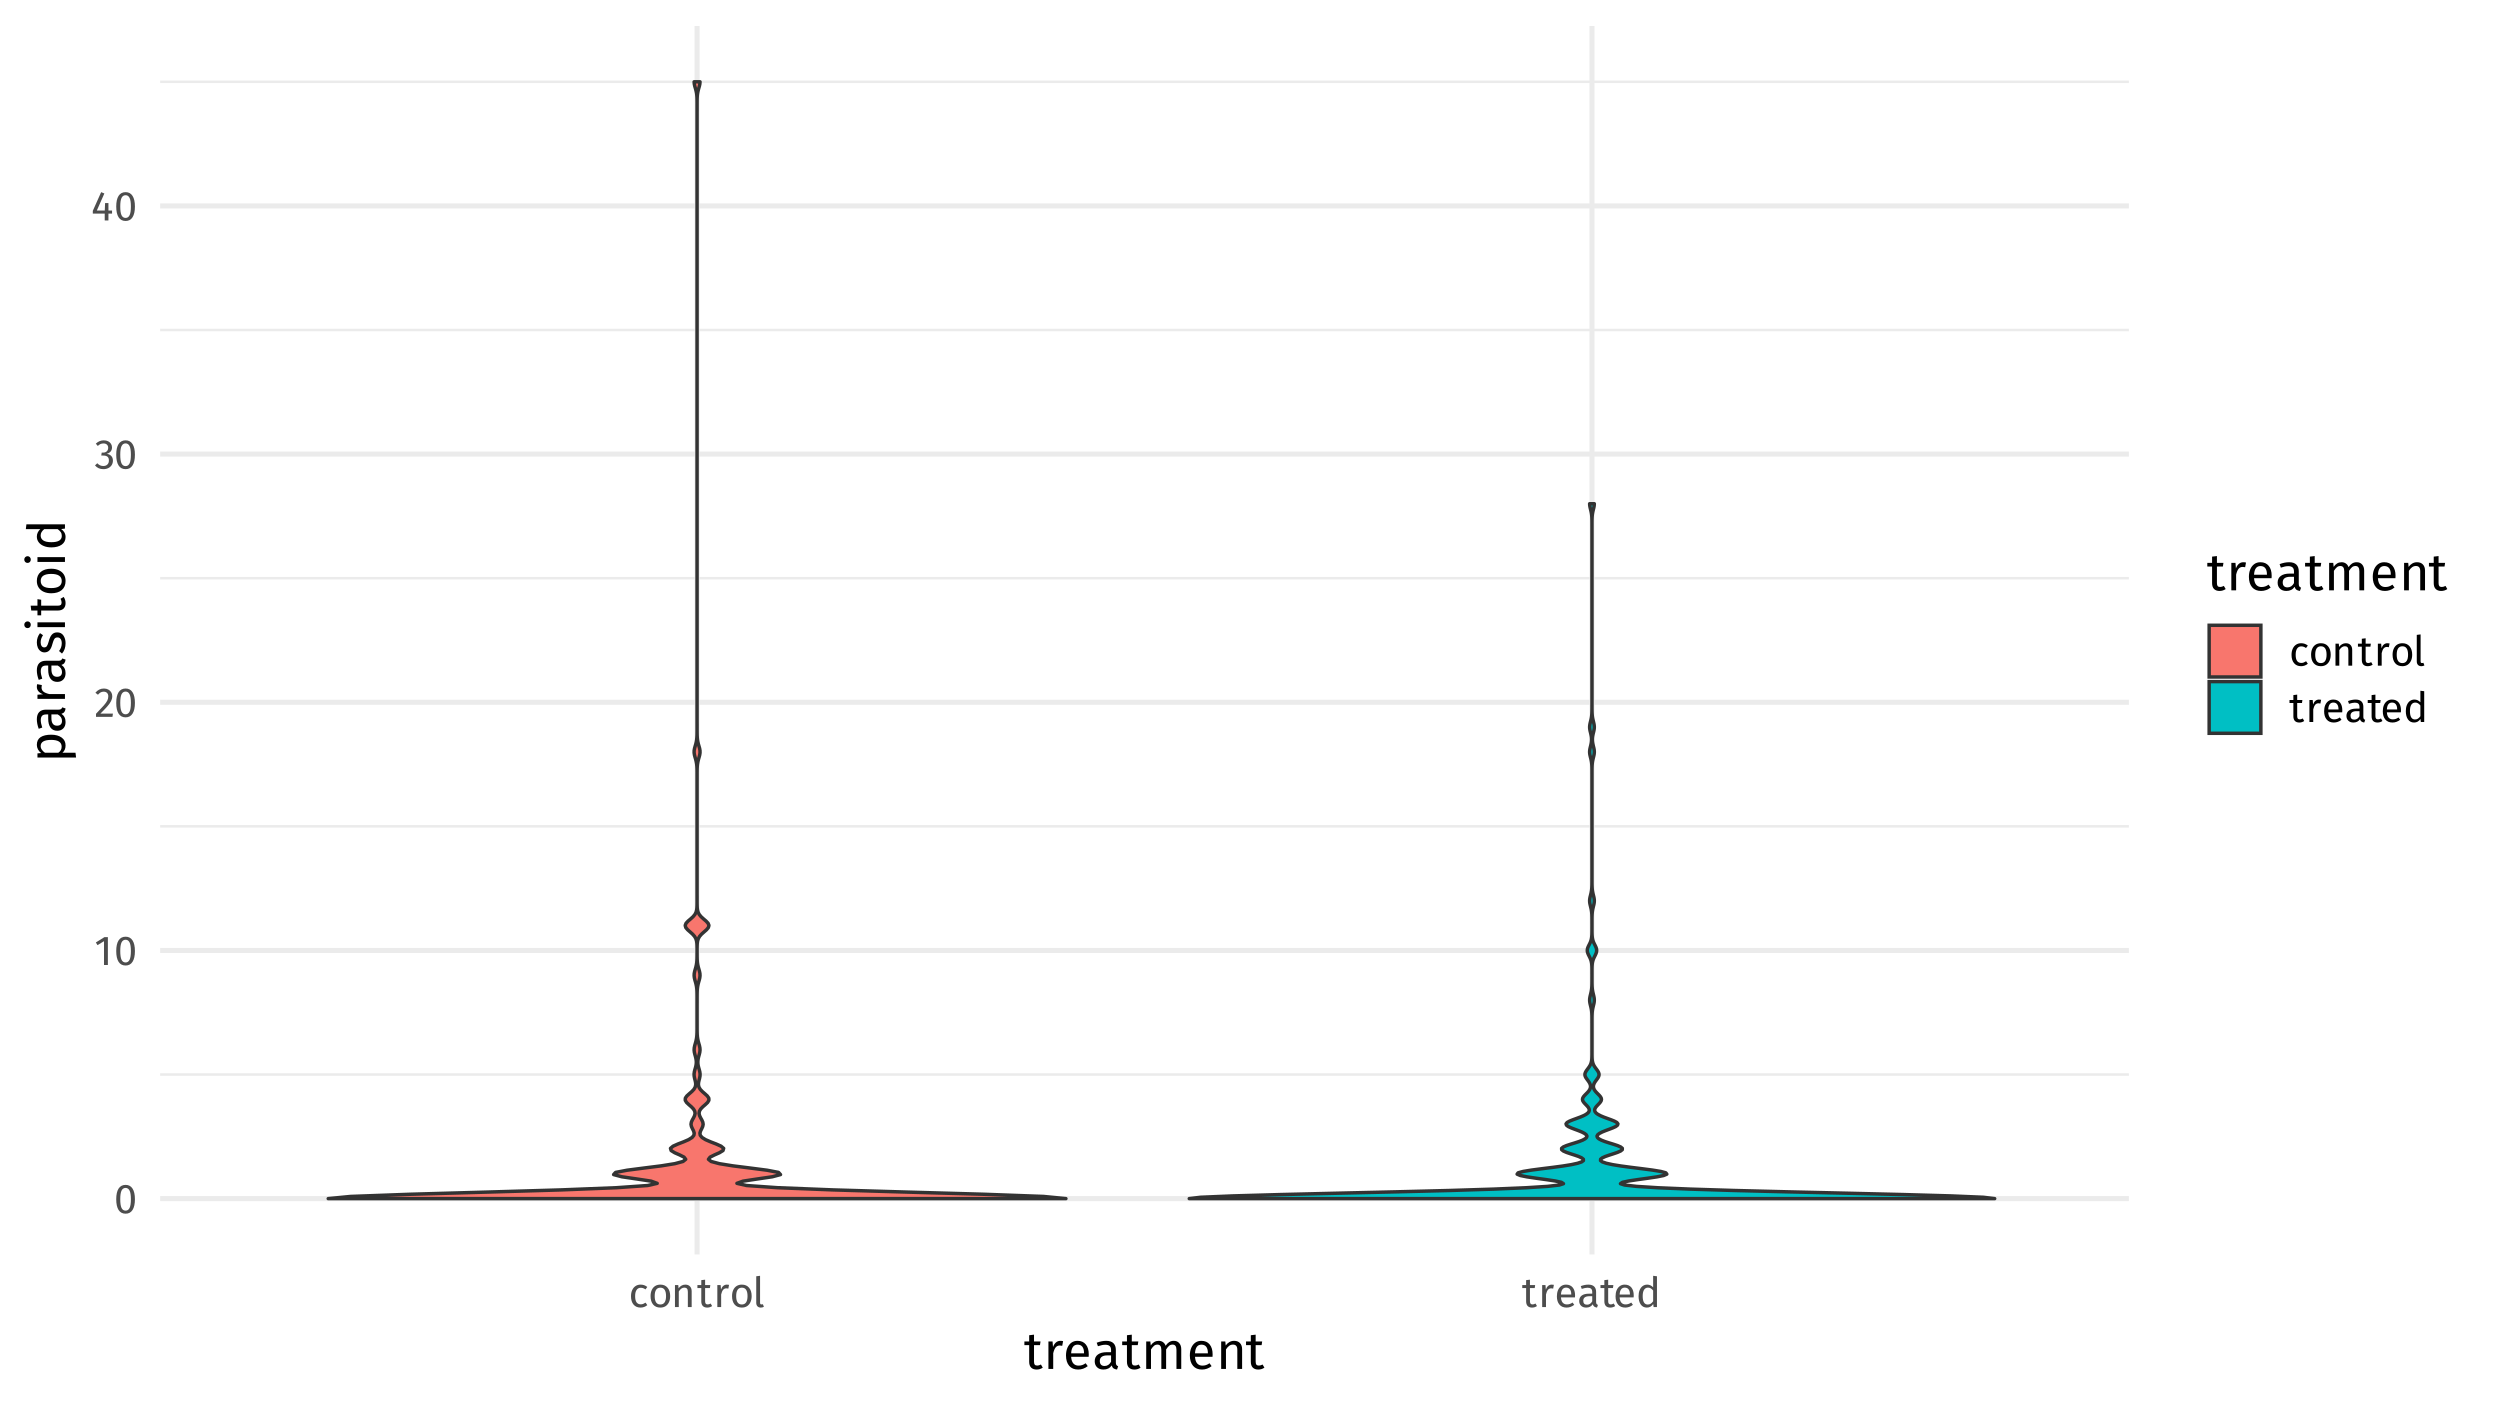 <?xml version="1.0" encoding="UTF-8"?>
<svg xmlns="http://www.w3.org/2000/svg" xmlns:xlink="http://www.w3.org/1999/xlink" width="767pt" height="432pt" viewBox="0 0 767 432" version="1.1">
<defs>
<g>
<symbol overflow="visible" id="glyph0-0">
<path style="stroke:none;" d="M 6.953 -13.438 L 6.953 4.484 L 1.578 4.484 L 1.578 -13.438 Z M 6.25 -12.766 L 2.281 -12.766 L 2.281 3.812 L 6.25 3.812 Z M 4.141 -5.766 C 4.648 -5.766 5.016 -5.629 5.234 -5.359 C 5.453 -5.086 5.562 -4.734 5.562 -4.297 C 5.562 -3.848 5.461 -3.5 5.266 -3.25 C 5.078 -3 4.77 -2.848 4.344 -2.797 L 4.344 -2.219 C 4.344 -2.125 4.312 -2.047 4.25 -1.984 C 4.188 -1.93 4.113 -1.906 4.031 -1.906 C 3.945 -1.906 3.875 -1.93 3.812 -1.984 C 3.75 -2.047 3.719 -2.125 3.719 -2.219 L 3.719 -3.281 C 4.164 -3.312 4.469 -3.395 4.625 -3.531 C 4.789 -3.676 4.875 -3.926 4.875 -4.281 C 4.875 -4.562 4.816 -4.773 4.703 -4.922 C 4.598 -5.078 4.395 -5.156 4.094 -5.156 C 3.844 -5.156 3.617 -5.109 3.422 -5.016 C 3.359 -4.992 3.305 -4.984 3.266 -4.984 C 3.172 -4.984 3.094 -5.008 3.031 -5.062 C 2.977 -5.113 2.953 -5.18 2.953 -5.266 C 2.953 -5.43 3.078 -5.555 3.328 -5.641 C 3.586 -5.723 3.859 -5.766 4.141 -5.766 Z M 4.031 -1.531 C 4.156 -1.531 4.258 -1.488 4.344 -1.406 C 4.438 -1.32 4.484 -1.219 4.484 -1.094 C 4.484 -0.957 4.438 -0.844 4.344 -0.75 C 4.258 -0.656 4.156 -0.609 4.031 -0.609 C 3.906 -0.609 3.797 -0.656 3.703 -0.75 C 3.617 -0.844 3.578 -0.957 3.578 -1.094 C 3.578 -1.219 3.617 -1.32 3.703 -1.406 C 3.797 -1.488 3.906 -1.531 4.031 -1.531 Z M 4.031 -1.531 "/>
</symbol>
<symbol overflow="visible" id="glyph0-1">
<path style="stroke:none;" d="M 3.578 -8.688 C 4.516 -8.688 5.223 -8.305 5.703 -7.547 C 6.191 -6.797 6.438 -5.707 6.438 -4.281 C 6.438 -2.844 6.191 -1.742 5.703 -0.984 C 5.223 -0.223 4.516 0.156 3.578 0.156 C 2.629 0.156 1.91 -0.223 1.422 -0.984 C 0.941 -1.742 0.703 -2.844 0.703 -4.281 C 0.703 -5.707 0.941 -6.797 1.422 -7.547 C 1.91 -8.305 2.629 -8.688 3.578 -8.688 Z M 3.578 -7.75 C 3.016 -7.75 2.598 -7.473 2.328 -6.922 C 2.066 -6.379 1.938 -5.5 1.938 -4.281 C 1.938 -3.051 2.066 -2.16 2.328 -1.609 C 2.598 -1.055 3.016 -0.781 3.578 -0.781 C 4.117 -0.781 4.523 -1.055 4.797 -1.609 C 5.066 -2.16 5.203 -3.051 5.203 -4.281 C 5.203 -5.5 5.066 -6.379 4.797 -6.922 C 4.523 -7.473 4.117 -7.75 3.578 -7.75 Z M 3.578 -7.75 "/>
</symbol>
<symbol overflow="visible" id="glyph0-2">
<path style="stroke:none;" d="M 4.141 -8.562 L 4.141 0 L 2.953 0 L 2.953 -7.312 L 0.953 -6.094 L 0.453 -6.922 L 3.094 -8.562 Z M 4.141 -8.562 "/>
</symbol>
<symbol overflow="visible" id="glyph0-3">
<path style="stroke:none;" d="M 2.922 -8.688 C 3.43 -8.688 3.879 -8.582 4.266 -8.375 C 4.648 -8.176 4.945 -7.898 5.156 -7.547 C 5.375 -7.191 5.484 -6.789 5.484 -6.344 C 5.484 -5.82 5.363 -5.32 5.125 -4.844 C 4.895 -4.375 4.535 -3.859 4.047 -3.297 C 3.566 -2.742 2.832 -1.973 1.844 -0.984 L 5.688 -0.984 L 5.547 0 L 0.5 0 L 0.5 -0.938 C 1.645 -2.125 2.453 -2.988 2.922 -3.531 C 3.398 -4.082 3.742 -4.562 3.953 -4.969 C 4.16 -5.383 4.266 -5.828 4.266 -6.297 C 4.266 -6.742 4.133 -7.094 3.875 -7.344 C 3.625 -7.594 3.285 -7.719 2.859 -7.719 C 2.504 -7.719 2.191 -7.645 1.922 -7.5 C 1.66 -7.352 1.383 -7.113 1.094 -6.781 L 0.312 -7.391 C 0.664 -7.828 1.055 -8.148 1.484 -8.359 C 1.91 -8.578 2.391 -8.688 2.922 -8.688 Z M 2.922 -8.688 "/>
</symbol>
<symbol overflow="visible" id="glyph0-4">
<path style="stroke:none;" d="M 2.875 -8.688 C 3.406 -8.688 3.859 -8.586 4.234 -8.391 C 4.617 -8.191 4.91 -7.926 5.109 -7.594 C 5.305 -7.27 5.406 -6.91 5.406 -6.516 C 5.406 -5.992 5.254 -5.562 4.953 -5.219 C 4.648 -4.883 4.25 -4.66 3.75 -4.547 C 4.32 -4.492 4.785 -4.285 5.141 -3.922 C 5.504 -3.566 5.688 -3.082 5.688 -2.469 C 5.688 -1.977 5.566 -1.531 5.328 -1.125 C 5.086 -0.727 4.742 -0.414 4.297 -0.188 C 3.859 0.039 3.348 0.156 2.766 0.156 C 2.242 0.156 1.766 0.062 1.328 -0.125 C 0.891 -0.32 0.508 -0.613 0.188 -1 L 0.891 -1.656 C 1.172 -1.363 1.457 -1.148 1.75 -1.016 C 2.051 -0.879 2.375 -0.812 2.719 -0.812 C 3.258 -0.812 3.68 -0.961 3.984 -1.266 C 4.297 -1.566 4.453 -1.973 4.453 -2.484 C 4.453 -3.047 4.305 -3.441 4.016 -3.672 C 3.723 -3.898 3.301 -4.016 2.75 -4.016 L 2.109 -4.016 L 2.25 -4.922 L 2.688 -4.922 C 3.133 -4.922 3.504 -5.051 3.797 -5.312 C 4.086 -5.582 4.234 -5.957 4.234 -6.438 C 4.234 -6.832 4.102 -7.145 3.844 -7.375 C 3.594 -7.613 3.25 -7.734 2.812 -7.734 C 2.477 -7.734 2.172 -7.676 1.891 -7.562 C 1.617 -7.445 1.336 -7.25 1.047 -6.969 L 0.438 -7.672 C 1.156 -8.348 1.969 -8.688 2.875 -8.688 Z M 2.875 -8.688 "/>
</symbol>
<symbol overflow="visible" id="glyph0-5">
<path style="stroke:none;" d="M 6.422 -3.047 L 6.422 -2.109 L 5.312 -2.109 L 5.312 0 L 4.172 0 L 4.172 -2.109 L 0.516 -2.109 L 0.516 -2.953 L 3.078 -8.688 L 4.062 -8.281 L 1.75 -3.047 L 4.188 -3.047 L 4.281 -5.344 L 5.312 -5.344 L 5.312 -3.047 Z M 6.422 -3.047 "/>
</symbol>
<symbol overflow="visible" id="glyph0-6">
<path style="stroke:none;" d="M 3.672 -6.891 C 4.078 -6.891 4.441 -6.832 4.766 -6.719 C 5.098 -6.602 5.422 -6.422 5.734 -6.172 L 5.172 -5.422 C 4.93 -5.598 4.695 -5.723 4.469 -5.797 C 4.25 -5.879 4 -5.922 3.719 -5.922 C 3.176 -5.922 2.754 -5.703 2.453 -5.266 C 2.148 -4.836 2 -4.195 2 -3.344 C 2 -2.488 2.145 -1.859 2.438 -1.453 C 2.738 -1.047 3.164 -0.844 3.719 -0.844 C 3.988 -0.844 4.234 -0.883 4.453 -0.969 C 4.672 -1.051 4.922 -1.18 5.203 -1.359 L 5.734 -0.594 C 5.117 -0.094 4.43 0.156 3.672 0.156 C 2.754 0.156 2.035 -0.148 1.516 -0.766 C 0.992 -1.379 0.734 -2.227 0.734 -3.312 C 0.734 -4.031 0.852 -4.656 1.094 -5.188 C 1.332 -5.727 1.672 -6.145 2.109 -6.438 C 2.547 -6.738 3.066 -6.891 3.672 -6.891 Z M 3.672 -6.891 "/>
</symbol>
<symbol overflow="visible" id="glyph0-7">
<path style="stroke:none;" d="M 3.75 -6.891 C 4.695 -6.891 5.43 -6.57 5.953 -5.938 C 6.484 -5.312 6.75 -4.457 6.75 -3.375 C 6.75 -2.676 6.629 -2.062 6.391 -1.531 C 6.148 -1 5.801 -0.582 5.344 -0.281 C 4.895 0.008 4.359 0.156 3.734 0.156 C 2.785 0.156 2.047 -0.156 1.516 -0.781 C 0.992 -1.414 0.734 -2.273 0.734 -3.359 C 0.734 -4.066 0.852 -4.688 1.094 -5.219 C 1.332 -5.75 1.676 -6.16 2.125 -6.453 C 2.57 -6.742 3.113 -6.891 3.75 -6.891 Z M 3.75 -5.953 C 2.582 -5.953 2 -5.086 2 -3.359 C 2 -1.648 2.578 -0.797 3.734 -0.797 C 4.898 -0.797 5.484 -1.656 5.484 -3.375 C 5.484 -5.094 4.906 -5.953 3.75 -5.953 Z M 3.75 -5.953 "/>
</symbol>
<symbol overflow="visible" id="glyph0-8">
<path style="stroke:none;" d="M 4.391 -6.891 C 5.004 -6.891 5.484 -6.707 5.828 -6.344 C 6.172 -5.977 6.344 -5.477 6.344 -4.844 L 6.344 0 L 5.172 0 L 5.172 -4.672 C 5.172 -5.148 5.078 -5.484 4.891 -5.672 C 4.711 -5.867 4.453 -5.969 4.109 -5.969 C 3.754 -5.969 3.438 -5.863 3.156 -5.656 C 2.883 -5.457 2.629 -5.164 2.391 -4.781 L 2.391 0 L 1.219 0 L 1.219 -6.75 L 2.234 -6.75 L 2.328 -5.75 C 2.566 -6.102 2.863 -6.379 3.219 -6.578 C 3.57 -6.785 3.961 -6.891 4.391 -6.891 Z M 4.391 -6.891 "/>
</symbol>
<symbol overflow="visible" id="glyph0-9">
<path style="stroke:none;" d="M 4.625 -0.312 C 4.176 0 3.672 0.156 3.109 0.156 C 2.535 0.156 2.086 -0.004 1.766 -0.328 C 1.453 -0.66 1.297 -1.141 1.297 -1.766 L 1.297 -5.828 L 0.109 -5.828 L 0.109 -6.75 L 1.297 -6.75 L 1.297 -8.266 L 2.469 -8.406 L 2.469 -6.75 L 4.062 -6.75 L 3.938 -5.828 L 2.469 -5.828 L 2.469 -1.812 C 2.469 -1.469 2.531 -1.211 2.656 -1.047 C 2.781 -0.891 2.988 -0.812 3.281 -0.812 C 3.539 -0.812 3.836 -0.906 4.172 -1.094 Z M 4.625 -0.312 "/>
</symbol>
<symbol overflow="visible" id="glyph0-10">
<path style="stroke:none;" d="M 4.141 -6.891 C 4.379 -6.891 4.602 -6.867 4.812 -6.828 L 4.594 -5.672 C 4.383 -5.723 4.188 -5.75 4 -5.75 C 3.582 -5.75 3.242 -5.594 2.984 -5.281 C 2.734 -4.977 2.535 -4.504 2.391 -3.859 L 2.391 0 L 1.219 0 L 1.219 -6.75 L 2.234 -6.75 L 2.344 -5.375 C 2.52 -5.875 2.758 -6.25 3.062 -6.5 C 3.375 -6.758 3.734 -6.891 4.141 -6.891 Z M 4.141 -6.891 "/>
</symbol>
<symbol overflow="visible" id="glyph0-11">
<path style="stroke:none;" d="M 2.562 0.156 C 2.125 0.156 1.781 0.023 1.531 -0.234 C 1.281 -0.492 1.156 -0.859 1.156 -1.328 L 1.156 -9.453 L 2.328 -9.594 L 2.328 -1.359 C 2.328 -1.172 2.359 -1.031 2.422 -0.938 C 2.484 -0.852 2.594 -0.812 2.75 -0.812 C 2.914 -0.812 3.062 -0.836 3.188 -0.891 L 3.5 -0.078 C 3.219 0.078 2.906 0.156 2.562 0.156 Z M 2.562 0.156 "/>
</symbol>
<symbol overflow="visible" id="glyph0-12">
<path style="stroke:none;" d="M 6.312 -3.578 C 6.312 -3.379 6.301 -3.176 6.281 -2.969 L 1.984 -2.969 C 2.035 -2.227 2.223 -1.68 2.547 -1.328 C 2.867 -0.984 3.285 -0.812 3.797 -0.812 C 4.117 -0.812 4.414 -0.859 4.688 -0.953 C 4.969 -1.047 5.254 -1.191 5.547 -1.391 L 6.062 -0.688 C 5.344 -0.125 4.562 0.156 3.719 0.156 C 2.77 0.156 2.035 -0.148 1.516 -0.766 C 0.992 -1.379 0.734 -2.223 0.734 -3.297 C 0.734 -3.992 0.844 -4.613 1.062 -5.156 C 1.289 -5.695 1.613 -6.117 2.031 -6.422 C 2.457 -6.734 2.957 -6.891 3.531 -6.891 C 4.426 -6.891 5.113 -6.594 5.594 -6 C 6.07 -5.414 6.312 -4.609 6.312 -3.578 Z M 5.141 -3.922 C 5.141 -4.578 5.004 -5.082 4.734 -5.438 C 4.473 -5.789 4.082 -5.969 3.562 -5.969 C 2.594 -5.969 2.066 -5.258 1.984 -3.844 L 5.141 -3.844 Z M 5.141 -3.922 "/>
</symbol>
<symbol overflow="visible" id="glyph0-13">
<path style="stroke:none;" d="M 5.766 -1.578 C 5.766 -1.305 5.812 -1.102 5.906 -0.969 C 6 -0.832 6.141 -0.734 6.328 -0.672 L 6.047 0.156 C 5.703 0.113 5.422 0.016 5.203 -0.141 C 4.992 -0.297 4.836 -0.535 4.734 -0.859 C 4.285 -0.18 3.613 0.156 2.719 0.156 C 2.062 0.156 1.539 -0.031 1.156 -0.406 C 0.77 -0.781 0.578 -1.27 0.578 -1.875 C 0.578 -2.594 0.832 -3.145 1.344 -3.531 C 1.863 -3.914 2.598 -4.109 3.547 -4.109 L 4.578 -4.109 L 4.578 -4.609 C 4.578 -5.086 4.461 -5.426 4.234 -5.625 C 4.004 -5.832 3.648 -5.938 3.172 -5.938 C 2.68 -5.938 2.078 -5.816 1.359 -5.578 L 1.062 -6.438 C 1.895 -6.738 2.672 -6.891 3.391 -6.891 C 4.18 -6.891 4.773 -6.695 5.172 -6.312 C 5.566 -5.926 5.766 -5.375 5.766 -4.656 Z M 3 -0.734 C 3.664 -0.734 4.191 -1.082 4.578 -1.781 L 4.578 -3.328 L 3.703 -3.328 C 2.453 -3.328 1.828 -2.863 1.828 -1.938 C 1.828 -1.539 1.926 -1.238 2.125 -1.031 C 2.32 -0.832 2.613 -0.734 3 -0.734 Z M 3 -0.734 "/>
</symbol>
<symbol overflow="visible" id="glyph0-14">
<path style="stroke:none;" d="M 6.438 -9.453 L 6.438 0 L 5.406 0 L 5.281 -0.938 C 5.062 -0.594 4.785 -0.32 4.453 -0.125 C 4.117 0.062 3.75 0.156 3.344 0.156 C 2.539 0.156 1.914 -0.156 1.469 -0.781 C 1.02 -1.414 0.797 -2.27 0.797 -3.344 C 0.797 -4.031 0.898 -4.641 1.109 -5.172 C 1.328 -5.711 1.633 -6.133 2.031 -6.438 C 2.438 -6.738 2.906 -6.891 3.438 -6.891 C 4.133 -6.891 4.742 -6.613 5.266 -6.062 L 5.266 -9.594 Z M 3.594 -0.781 C 3.957 -0.781 4.266 -0.863 4.516 -1.031 C 4.773 -1.195 5.023 -1.445 5.266 -1.781 L 5.266 -5.078 C 5.035 -5.367 4.797 -5.586 4.547 -5.734 C 4.297 -5.891 4.016 -5.969 3.703 -5.969 C 3.18 -5.969 2.773 -5.75 2.484 -5.312 C 2.203 -4.875 2.062 -4.223 2.062 -3.359 C 2.062 -2.492 2.191 -1.848 2.453 -1.422 C 2.723 -0.992 3.102 -0.781 3.594 -0.781 Z M 3.594 -0.781 "/>
</symbol>
<symbol overflow="visible" id="glyph1-0">
<path style="stroke:none;" d="M 8.688 -16.797 L 8.688 5.594 L 1.969 5.594 L 1.969 -16.797 Z M 7.828 -15.969 L 2.844 -15.969 L 2.844 4.766 L 7.828 4.766 Z M 5.188 -7.219 C 5.82 -7.219 6.273 -7.047 6.547 -6.703 C 6.816 -6.359 6.953 -5.914 6.953 -5.375 C 6.953 -4.812 6.832 -4.375 6.594 -4.062 C 6.352 -3.75 5.969 -3.555 5.438 -3.484 L 5.438 -2.766 C 5.438 -2.648 5.395 -2.555 5.312 -2.484 C 5.238 -2.422 5.148 -2.391 5.047 -2.391 C 4.93 -2.391 4.832 -2.422 4.75 -2.484 C 4.676 -2.555 4.641 -2.648 4.641 -2.766 L 4.641 -4.109 C 5.203 -4.141 5.582 -4.242 5.781 -4.422 C 5.988 -4.598 6.094 -4.906 6.094 -5.344 C 6.094 -5.695 6.023 -5.969 5.891 -6.156 C 5.754 -6.352 5.5 -6.453 5.125 -6.453 C 4.812 -6.453 4.531 -6.391 4.281 -6.266 C 4.195 -6.234 4.129 -6.219 4.078 -6.219 C 3.961 -6.219 3.867 -6.254 3.797 -6.328 C 3.734 -6.398 3.703 -6.488 3.703 -6.594 C 3.703 -6.789 3.859 -6.941 4.172 -7.047 C 4.484 -7.16 4.82 -7.219 5.188 -7.219 Z M 5.047 -1.922 C 5.203 -1.922 5.332 -1.863 5.438 -1.75 C 5.539 -1.645 5.594 -1.516 5.594 -1.359 C 5.594 -1.191 5.539 -1.051 5.438 -0.938 C 5.332 -0.82 5.203 -0.766 5.047 -0.766 C 4.879 -0.766 4.742 -0.82 4.641 -0.938 C 4.535 -1.051 4.484 -1.191 4.484 -1.359 C 4.484 -1.516 4.535 -1.645 4.641 -1.75 C 4.742 -1.863 4.879 -1.922 5.047 -1.922 Z M 5.047 -1.922 "/>
</symbol>
<symbol overflow="visible" id="glyph1-1">
<path style="stroke:none;" d="M 5.781 -0.391 C 5.219 -0.004 4.586 0.188 3.891 0.188 C 3.172 0.188 2.609 -0.016 2.203 -0.422 C 1.805 -0.836 1.609 -1.43 1.609 -2.203 L 1.609 -7.297 L 0.141 -7.297 L 0.141 -8.438 L 1.609 -8.438 L 1.609 -10.344 L 3.094 -10.516 L 3.094 -8.438 L 5.094 -8.438 L 4.922 -7.297 L 3.094 -7.297 L 3.094 -2.266 C 3.094 -1.828 3.164 -1.508 3.312 -1.312 C 3.469 -1.125 3.727 -1.031 4.094 -1.031 C 4.426 -1.031 4.801 -1.141 5.219 -1.359 Z M 5.781 -0.391 "/>
</symbol>
<symbol overflow="visible" id="glyph1-2">
<path style="stroke:none;" d="M 5.188 -8.625 C 5.477 -8.625 5.754 -8.594 6.016 -8.531 L 5.75 -7.094 C 5.488 -7.156 5.242 -7.188 5.016 -7.188 C 4.484 -7.188 4.055 -6.992 3.734 -6.609 C 3.422 -6.223 3.172 -5.625 2.984 -4.812 L 2.984 0 L 1.516 0 L 1.516 -8.438 L 2.781 -8.438 L 2.922 -6.719 C 3.148 -7.344 3.457 -7.816 3.844 -8.141 C 4.227 -8.461 4.676 -8.625 5.188 -8.625 Z M 5.188 -8.625 "/>
</symbol>
<symbol overflow="visible" id="glyph1-3">
<path style="stroke:none;" d="M 7.891 -4.469 C 7.891 -4.219 7.879 -3.969 7.859 -3.719 L 2.484 -3.719 C 2.547 -2.781 2.781 -2.094 3.188 -1.656 C 3.594 -1.227 4.113 -1.016 4.75 -1.016 C 5.156 -1.016 5.531 -1.07 5.875 -1.188 C 6.219 -1.301 6.57 -1.488 6.938 -1.75 L 7.578 -0.859 C 6.68 -0.16 5.703 0.188 4.641 0.188 C 3.461 0.188 2.547 -0.191 1.891 -0.953 C 1.234 -1.723 0.906 -2.781 0.906 -4.125 C 0.906 -5 1.047 -5.773 1.328 -6.453 C 1.617 -7.129 2.023 -7.66 2.547 -8.047 C 3.078 -8.43 3.703 -8.625 4.422 -8.625 C 5.535 -8.625 6.391 -8.254 6.984 -7.516 C 7.586 -6.785 7.891 -5.77 7.891 -4.469 Z M 6.438 -4.891 C 6.438 -5.723 6.27 -6.359 5.938 -6.797 C 5.602 -7.234 5.109 -7.453 4.453 -7.453 C 3.242 -7.453 2.586 -6.566 2.484 -4.797 L 6.438 -4.797 Z M 6.438 -4.891 "/>
</symbol>
<symbol overflow="visible" id="glyph1-4">
<path style="stroke:none;" d="M 7.203 -1.969 C 7.203 -1.625 7.258 -1.367 7.375 -1.203 C 7.488 -1.035 7.664 -0.91 7.906 -0.828 L 7.562 0.188 C 7.125 0.133 6.77 0.016 6.5 -0.172 C 6.238 -0.367 6.047 -0.672 5.922 -1.078 C 5.359 -0.234 4.52 0.188 3.406 0.188 C 2.57 0.188 1.914 -0.047 1.438 -0.516 C 0.957 -0.984 0.719 -1.598 0.719 -2.359 C 0.719 -3.254 1.039 -3.941 1.688 -4.422 C 2.332 -4.898 3.25 -5.141 4.438 -5.141 L 5.734 -5.141 L 5.734 -5.766 C 5.734 -6.359 5.586 -6.781 5.297 -7.031 C 5.004 -7.289 4.562 -7.422 3.969 -7.422 C 3.352 -7.422 2.598 -7.27 1.703 -6.969 L 1.328 -8.047 C 2.367 -8.43 3.336 -8.625 4.234 -8.625 C 5.234 -8.625 5.977 -8.379 6.469 -7.891 C 6.957 -7.41 7.203 -6.723 7.203 -5.828 Z M 3.75 -0.906 C 4.594 -0.906 5.254 -1.344 5.734 -2.219 L 5.734 -4.156 L 4.625 -4.156 C 3.062 -4.156 2.281 -3.582 2.281 -2.438 C 2.281 -1.938 2.406 -1.555 2.656 -1.297 C 2.906 -1.035 3.27 -0.906 3.75 -0.906 Z M 3.75 -0.906 "/>
</symbol>
<symbol overflow="visible" id="glyph1-5">
<path style="stroke:none;" d="M 9.984 -8.625 C 10.68 -8.625 11.234 -8.391 11.641 -7.922 C 12.055 -7.461 12.266 -6.836 12.266 -6.047 L 12.266 0 L 10.797 0 L 10.797 -5.844 C 10.797 -6.926 10.398 -7.469 9.609 -7.469 C 9.191 -7.469 8.836 -7.348 8.547 -7.109 C 8.266 -6.867 7.957 -6.492 7.625 -5.984 L 7.625 0 L 6.156 0 L 6.156 -5.844 C 6.156 -6.926 5.758 -7.469 4.969 -7.469 C 4.551 -7.469 4.195 -7.344 3.906 -7.094 C 3.613 -6.852 3.305 -6.484 2.984 -5.984 L 2.984 0 L 1.516 0 L 1.516 -8.438 L 2.781 -8.438 L 2.906 -7.203 C 3.539 -8.148 4.352 -8.625 5.344 -8.625 C 5.863 -8.625 6.305 -8.488 6.672 -8.219 C 7.047 -7.957 7.312 -7.586 7.469 -7.109 C 7.801 -7.598 8.164 -7.973 8.562 -8.234 C 8.969 -8.492 9.441 -8.625 9.984 -8.625 Z M 9.984 -8.625 "/>
</symbol>
<symbol overflow="visible" id="glyph1-6">
<path style="stroke:none;" d="M 5.484 -8.625 C 6.254 -8.625 6.852 -8.395 7.281 -7.938 C 7.719 -7.477 7.938 -6.848 7.938 -6.047 L 7.938 0 L 6.469 0 L 6.469 -5.844 C 6.469 -6.438 6.352 -6.852 6.125 -7.094 C 5.906 -7.344 5.578 -7.469 5.141 -7.469 C 4.691 -7.469 4.297 -7.336 3.953 -7.078 C 3.609 -6.828 3.285 -6.461 2.984 -5.984 L 2.984 0 L 1.516 0 L 1.516 -8.438 L 2.781 -8.438 L 2.906 -7.188 C 3.207 -7.633 3.578 -7.984 4.016 -8.234 C 4.461 -8.492 4.953 -8.625 5.484 -8.625 Z M 5.484 -8.625 "/>
</symbol>
<symbol overflow="visible" id="glyph2-0">
<path style="stroke:none;" d="M -16.797 -8.688 L 5.594 -8.688 L 5.594 -1.969 L -16.797 -1.969 Z M -15.969 -7.828 L -15.969 -2.844 L 4.766 -2.844 L 4.766 -7.828 Z M -7.219 -5.188 C -7.219 -5.82 -7.047 -6.273 -6.703 -6.547 C -6.359 -6.816 -5.914 -6.953 -5.375 -6.953 C -4.812 -6.953 -4.375 -6.832 -4.062 -6.594 C -3.75 -6.352 -3.555 -5.969 -3.484 -5.438 L -2.766 -5.438 C -2.648 -5.438 -2.555 -5.395 -2.484 -5.312 C -2.422 -5.238 -2.391 -5.148 -2.391 -5.047 C -2.391 -4.93 -2.422 -4.832 -2.484 -4.75 C -2.555 -4.676 -2.648 -4.641 -2.766 -4.641 L -4.109 -4.641 C -4.141 -5.203 -4.242 -5.582 -4.422 -5.781 C -4.598 -5.988 -4.906 -6.094 -5.344 -6.094 C -5.695 -6.094 -5.969 -6.023 -6.156 -5.891 C -6.352 -5.754 -6.453 -5.5 -6.453 -5.125 C -6.453 -4.812 -6.391 -4.531 -6.266 -4.281 C -6.234 -4.195 -6.219 -4.129 -6.219 -4.078 C -6.219 -3.961 -6.254 -3.867 -6.328 -3.797 C -6.398 -3.734 -6.488 -3.703 -6.594 -3.703 C -6.789 -3.703 -6.941 -3.859 -7.047 -4.172 C -7.16 -4.484 -7.219 -4.82 -7.219 -5.188 Z M -1.922 -5.047 C -1.922 -5.203 -1.863 -5.332 -1.75 -5.438 C -1.645 -5.539 -1.516 -5.594 -1.359 -5.594 C -1.191 -5.594 -1.051 -5.539 -0.938 -5.438 C -0.82 -5.332 -0.766 -5.203 -0.766 -5.047 C -0.766 -4.879 -0.82 -4.742 -0.938 -4.641 C -1.051 -4.535 -1.191 -4.484 -1.359 -4.484 C -1.516 -4.484 -1.645 -4.535 -1.75 -4.641 C -1.863 -4.742 -1.922 -4.879 -1.922 -5.047 Z M -1.922 -5.047 "/>
</symbol>
<symbol overflow="visible" id="glyph2-1">
<path style="stroke:none;" d="M -8.625 -5.391 C -8.625 -6.473 -8.238 -7.266 -7.469 -7.766 C -6.695 -8.266 -5.613 -8.516 -4.219 -8.516 C -2.895 -8.516 -1.828 -8.223 -1.016 -7.641 C -0.211 -7.066 0.188 -6.254 0.188 -5.203 C 0.188 -4.266 -0.129 -3.523 -0.766 -2.984 L 3.234 -2.984 L 3.406 -1.516 L -8.438 -1.516 L -8.438 -2.781 L -7.297 -2.891 C -7.723 -3.203 -8.051 -3.578 -8.281 -4.016 C -8.508 -4.453 -8.625 -4.91 -8.625 -5.391 Z M -1.016 -4.844 C -1.016 -6.227 -2.082 -6.922 -4.219 -6.922 C -6.375 -6.922 -7.453 -6.289 -7.453 -5.031 C -7.453 -4.613 -7.328 -4.234 -7.078 -3.891 C -6.836 -3.547 -6.523 -3.242 -6.141 -2.984 L -2.031 -2.984 C -1.695 -3.203 -1.441 -3.469 -1.266 -3.781 C -1.098 -4.102 -1.016 -4.457 -1.016 -4.844 Z M -1.016 -4.844 "/>
</symbol>
<symbol overflow="visible" id="glyph2-2">
<path style="stroke:none;" d="M -1.969 -7.203 C -1.625 -7.203 -1.367 -7.258 -1.203 -7.375 C -1.035 -7.488 -0.91 -7.664 -0.828 -7.906 L 0.188 -7.562 C 0.133 -7.125 0.016 -6.77 -0.172 -6.5 C -0.367 -6.238 -0.672 -6.047 -1.078 -5.922 C -0.234 -5.359 0.188 -4.52 0.188 -3.406 C 0.188 -2.57 -0.047 -1.914 -0.516 -1.438 C -0.984 -0.957 -1.598 -0.719 -2.359 -0.719 C -3.254 -0.719 -3.941 -1.039 -4.422 -1.688 C -4.898 -2.332 -5.141 -3.25 -5.141 -4.438 L -5.141 -5.734 L -5.766 -5.734 C -6.359 -5.734 -6.781 -5.586 -7.031 -5.297 C -7.289 -5.004 -7.422 -4.562 -7.422 -3.969 C -7.422 -3.352 -7.27 -2.598 -6.969 -1.703 L -8.047 -1.328 C -8.43 -2.367 -8.625 -3.336 -8.625 -4.234 C -8.625 -5.234 -8.379 -5.977 -7.891 -6.469 C -7.41 -6.957 -6.723 -7.203 -5.828 -7.203 Z M -0.906 -3.75 C -0.906 -4.594 -1.344 -5.254 -2.219 -5.734 L -4.156 -5.734 L -4.156 -4.625 C -4.156 -3.062 -3.582 -2.281 -2.438 -2.281 C -1.938 -2.281 -1.555 -2.406 -1.297 -2.656 C -1.035 -2.906 -0.906 -3.27 -0.906 -3.75 Z M -0.906 -3.75 "/>
</symbol>
<symbol overflow="visible" id="glyph2-3">
<path style="stroke:none;" d="M -8.625 -5.188 C -8.625 -5.477 -8.594 -5.754 -8.531 -6.016 L -7.094 -5.75 C -7.156 -5.488 -7.188 -5.242 -7.188 -5.016 C -7.188 -4.484 -6.992 -4.055 -6.609 -3.734 C -6.223 -3.422 -5.625 -3.172 -4.812 -2.984 L 0 -2.984 L 0 -1.516 L -8.438 -1.516 L -8.438 -2.781 L -6.719 -2.922 C -7.344 -3.148 -7.816 -3.457 -8.141 -3.844 C -8.461 -4.227 -8.625 -4.676 -8.625 -5.188 Z M -8.625 -5.188 "/>
</symbol>
<symbol overflow="visible" id="glyph2-4">
<path style="stroke:none;" d="M -8.625 -3.812 C -8.625 -4.383 -8.539 -4.898 -8.375 -5.359 C -8.219 -5.816 -7.977 -6.254 -7.656 -6.672 L -6.734 -6.047 C -6.984 -5.66 -7.164 -5.297 -7.281 -4.953 C -7.395 -4.609 -7.453 -4.242 -7.453 -3.859 C -7.453 -3.379 -7.352 -3 -7.156 -2.719 C -6.957 -2.438 -6.691 -2.297 -6.359 -2.297 C -6.016 -2.297 -5.742 -2.426 -5.547 -2.688 C -5.359 -2.957 -5.172 -3.43 -4.984 -4.109 C -4.754 -5.047 -4.438 -5.742 -4.031 -6.203 C -3.625 -6.672 -3.07 -6.906 -2.375 -6.906 C -1.539 -6.906 -0.906 -6.582 -0.469 -5.938 C -0.031 -5.289 0.188 -4.504 0.188 -3.578 C 0.188 -2.297 -0.176 -1.238 -0.906 -0.406 L -1.812 -1.188 C -1.258 -1.895 -0.984 -2.68 -0.984 -3.547 C -0.984 -4.109 -1.098 -4.551 -1.328 -4.875 C -1.566 -5.195 -1.879 -5.359 -2.266 -5.359 C -2.555 -5.359 -2.789 -5.301 -2.969 -5.188 C -3.145 -5.07 -3.297 -4.867 -3.422 -4.578 C -3.555 -4.285 -3.703 -3.863 -3.859 -3.312 C -4.086 -2.414 -4.398 -1.766 -4.797 -1.359 C -5.191 -0.961 -5.691 -0.766 -6.297 -0.766 C -6.734 -0.766 -7.129 -0.895 -7.484 -1.156 C -7.848 -1.414 -8.129 -1.773 -8.328 -2.234 C -8.523 -2.703 -8.625 -3.227 -8.625 -3.812 Z M -8.625 -3.812 "/>
</symbol>
<symbol overflow="visible" id="glyph2-5">
<path style="stroke:none;" d="M -8.438 -2.984 L 0 -2.984 L 0 -1.516 L -8.438 -1.516 Z M -12.484 -2.25 C -12.484 -2.551 -12.383 -2.797 -12.188 -2.984 C -12 -3.18 -11.758 -3.281 -11.469 -3.281 C -11.188 -3.281 -10.953 -3.18 -10.766 -2.984 C -10.578 -2.797 -10.484 -2.551 -10.484 -2.25 C -10.484 -1.945 -10.578 -1.695 -10.766 -1.5 C -10.953 -1.312 -11.188 -1.219 -11.469 -1.219 C -11.758 -1.219 -12 -1.312 -12.188 -1.5 C -12.383 -1.695 -12.484 -1.945 -12.484 -2.25 Z M -12.484 -2.25 "/>
</symbol>
<symbol overflow="visible" id="glyph2-6">
<path style="stroke:none;" d="M -0.391 -5.781 C -0.004 -5.219 0.188 -4.586 0.188 -3.891 C 0.188 -3.172 -0.016 -2.609 -0.422 -2.203 C -0.836 -1.805 -1.43 -1.609 -2.203 -1.609 L -7.297 -1.609 L -7.297 -0.141 L -8.438 -0.141 L -8.438 -1.609 L -10.344 -1.609 L -10.516 -3.094 L -8.438 -3.094 L -8.438 -5.094 L -7.297 -4.922 L -7.297 -3.094 L -2.266 -3.094 C -1.828 -3.094 -1.508 -3.164 -1.312 -3.312 C -1.125 -3.469 -1.031 -3.727 -1.031 -4.094 C -1.031 -4.426 -1.141 -4.801 -1.359 -5.219 Z M -0.391 -5.781 "/>
</symbol>
<symbol overflow="visible" id="glyph2-7">
<path style="stroke:none;" d="M -8.625 -4.688 C -8.625 -5.875 -8.227 -6.797 -7.438 -7.453 C -6.645 -8.109 -5.57 -8.438 -4.219 -8.438 C -3.344 -8.438 -2.57 -8.285 -1.906 -7.984 C -1.238 -7.68 -0.723 -7.25 -0.359 -6.688 C 0.004 -6.125 0.188 -5.453 0.188 -4.672 C 0.188 -3.484 -0.203 -2.555 -0.984 -1.891 C -1.773 -1.234 -2.848 -0.906 -4.203 -0.906 C -5.078 -0.906 -5.848 -1.055 -6.516 -1.359 C -7.18 -1.66 -7.695 -2.094 -8.062 -2.656 C -8.438 -3.219 -8.625 -3.895 -8.625 -4.688 Z M -7.438 -4.688 C -7.438 -3.227 -6.359 -2.5 -4.203 -2.5 C -2.055 -2.5 -0.984 -3.223 -0.984 -4.672 C -0.984 -6.117 -2.062 -6.844 -4.219 -6.844 C -6.363 -6.844 -7.438 -6.125 -7.438 -4.688 Z M -7.438 -4.688 "/>
</symbol>
<symbol overflow="visible" id="glyph2-8">
<path style="stroke:none;" d="M -11.828 -8.047 L 0 -8.047 L 0 -6.75 L -1.172 -6.609 C -0.742 -6.328 -0.41 -5.977 -0.172 -5.562 C 0.066 -5.145 0.188 -4.68 0.188 -4.172 C 0.188 -3.172 -0.203 -2.391 -0.984 -1.828 C -1.773 -1.266 -2.836 -0.984 -4.172 -0.984 C -5.035 -0.984 -5.801 -1.117 -6.469 -1.391 C -7.145 -1.66 -7.672 -2.047 -8.047 -2.547 C -8.43 -3.047 -8.625 -3.629 -8.625 -4.297 C -8.625 -5.16 -8.273 -5.922 -7.578 -6.578 L -12 -6.578 Z M -0.969 -4.5 C -0.969 -4.945 -1.07 -5.328 -1.281 -5.641 C -1.488 -5.961 -1.801 -6.273 -2.219 -6.578 L -6.359 -6.578 C -6.711 -6.297 -6.984 -6 -7.172 -5.688 C -7.359 -5.375 -7.453 -5.02 -7.453 -4.625 C -7.453 -3.969 -7.18 -3.461 -6.641 -3.109 C -6.098 -2.754 -5.285 -2.578 -4.203 -2.578 C -3.117 -2.578 -2.305 -2.738 -1.766 -3.062 C -1.234 -3.395 -0.969 -3.875 -0.969 -4.5 Z M -0.969 -4.5 "/>
</symbol>
</g>
<clipPath id="clip1">
  <path d="M 49.129 329 L 653.148 329 L 653.148 331 L 49.129 331 Z M 49.129 329 "/>
</clipPath>
<clipPath id="clip2">
  <path d="M 49.129 253 L 653.148 253 L 653.148 254 L 49.129 254 Z M 49.129 253 "/>
</clipPath>
<clipPath id="clip3">
  <path d="M 49.129 177 L 653.148 177 L 653.148 178 L 49.129 178 Z M 49.129 177 "/>
</clipPath>
<clipPath id="clip4">
  <path d="M 49.129 100 L 653.148 100 L 653.148 102 L 49.129 102 Z M 49.129 100 "/>
</clipPath>
<clipPath id="clip5">
  <path d="M 49.129 24 L 653.148 24 L 653.148 26 L 49.129 26 Z M 49.129 24 "/>
</clipPath>
<clipPath id="clip6">
  <path d="M 49.129 366 L 653.148 366 L 653.148 369 L 49.129 369 Z M 49.129 366 "/>
</clipPath>
<clipPath id="clip7">
  <path d="M 49.129 290 L 653.148 290 L 653.148 293 L 49.129 293 Z M 49.129 290 "/>
</clipPath>
<clipPath id="clip8">
  <path d="M 49.129 214 L 653.148 214 L 653.148 217 L 49.129 217 Z M 49.129 214 "/>
</clipPath>
<clipPath id="clip9">
  <path d="M 49.129 138 L 653.148 138 L 653.148 141 L 49.129 141 Z M 49.129 138 "/>
</clipPath>
<clipPath id="clip10">
  <path d="M 49.129 62 L 653.148 62 L 653.148 64 L 49.129 64 Z M 49.129 62 "/>
</clipPath>
<clipPath id="clip11">
  <path d="M 213 7.969 L 215 7.969 L 215 384.871 L 213 384.871 Z M 213 7.969 "/>
</clipPath>
<clipPath id="clip12">
  <path d="M 487 7.969 L 490 7.969 L 490 384.871 L 487 384.871 Z M 487 7.969 "/>
</clipPath>
</defs>
<g id="surface66">
<rect x="0" y="0" width="767" height="432" style="fill:rgb(100%,100%,100%);fill-opacity:1;stroke:none;"/>
<g clip-path="url(#clip1)" clip-rule="nonzero">
<path style="fill:none;stroke-width:0.776;stroke-linecap:butt;stroke-linejoin:round;stroke:rgb(92.157%,92.157%,92.157%);stroke-opacity:1;stroke-miterlimit:10;" d="M 49.129 329.668 L 653.148 329.668 "/>
</g>
<g clip-path="url(#clip2)" clip-rule="nonzero">
<path style="fill:none;stroke-width:0.776;stroke-linecap:butt;stroke-linejoin:round;stroke:rgb(92.157%,92.157%,92.157%);stroke-opacity:1;stroke-miterlimit:10;" d="M 49.129 253.527 L 653.148 253.527 "/>
</g>
<g clip-path="url(#clip3)" clip-rule="nonzero">
<path style="fill:none;stroke-width:0.776;stroke-linecap:butt;stroke-linejoin:round;stroke:rgb(92.157%,92.157%,92.157%);stroke-opacity:1;stroke-miterlimit:10;" d="M 49.129 177.387 L 653.148 177.387 "/>
</g>
<g clip-path="url(#clip4)" clip-rule="nonzero">
<path style="fill:none;stroke-width:0.776;stroke-linecap:butt;stroke-linejoin:round;stroke:rgb(92.157%,92.157%,92.157%);stroke-opacity:1;stroke-miterlimit:10;" d="M 49.129 101.242 L 653.148 101.242 "/>
</g>
<g clip-path="url(#clip5)" clip-rule="nonzero">
<path style="fill:none;stroke-width:0.776;stroke-linecap:butt;stroke-linejoin:round;stroke:rgb(92.157%,92.157%,92.157%);stroke-opacity:1;stroke-miterlimit:10;" d="M 49.129 25.102 L 653.148 25.102 "/>
</g>
<g clip-path="url(#clip6)" clip-rule="nonzero">
<path style="fill:none;stroke-width:1.552;stroke-linecap:butt;stroke-linejoin:round;stroke:rgb(92.157%,92.157%,92.157%);stroke-opacity:1;stroke-miterlimit:10;" d="M 49.129 367.738 L 653.148 367.738 "/>
</g>
<g clip-path="url(#clip7)" clip-rule="nonzero">
<path style="fill:none;stroke-width:1.552;stroke-linecap:butt;stroke-linejoin:round;stroke:rgb(92.157%,92.157%,92.157%);stroke-opacity:1;stroke-miterlimit:10;" d="M 49.129 291.598 L 653.148 291.598 "/>
</g>
<g clip-path="url(#clip8)" clip-rule="nonzero">
<path style="fill:none;stroke-width:1.552;stroke-linecap:butt;stroke-linejoin:round;stroke:rgb(92.157%,92.157%,92.157%);stroke-opacity:1;stroke-miterlimit:10;" d="M 49.129 215.457 L 653.148 215.457 "/>
</g>
<g clip-path="url(#clip9)" clip-rule="nonzero">
<path style="fill:none;stroke-width:1.552;stroke-linecap:butt;stroke-linejoin:round;stroke:rgb(92.157%,92.157%,92.157%);stroke-opacity:1;stroke-miterlimit:10;" d="M 49.129 139.316 L 653.148 139.316 "/>
</g>
<g clip-path="url(#clip10)" clip-rule="nonzero">
<path style="fill:none;stroke-width:1.552;stroke-linecap:butt;stroke-linejoin:round;stroke:rgb(92.157%,92.157%,92.157%);stroke-opacity:1;stroke-miterlimit:10;" d="M 49.129 63.172 L 653.148 63.172 "/>
</g>
<g clip-path="url(#clip11)" clip-rule="nonzero">
<path style="fill:none;stroke-width:1.552;stroke-linecap:butt;stroke-linejoin:round;stroke:rgb(92.157%,92.157%,92.157%);stroke-opacity:1;stroke-miterlimit:10;" d="M 213.859 384.871 L 213.859 7.969 "/>
</g>
<g clip-path="url(#clip12)" clip-rule="nonzero">
<path style="fill:none;stroke-width:1.552;stroke-linecap:butt;stroke-linejoin:round;stroke:rgb(92.157%,92.157%,92.157%);stroke-opacity:1;stroke-miterlimit:10;" d="M 488.418 384.871 L 488.418 7.969 "/>
</g>
<path style="fill-rule:nonzero;fill:rgb(97.255%,46.275%,42.745%);fill-opacity:1;stroke-width:1.067;stroke-linecap:butt;stroke-linejoin:round;stroke:rgb(20%,20%,20%);stroke-opacity:1;stroke-miterlimit:10;" d="M 100.703 367.738 L 107.551 367.07 L 125.855 366.398 L 149.629 365.727 L 172.25 365.059 L 189.145 364.387 L 198.703 363.715 L 201.629 363.047 L 199.762 362.375 L 195.355 361.707 L 190.785 361.035 L 188.262 360.363 L 188.863 359.695 L 192.387 359.023 L 197.578 358.352 L 202.867 357.684 L 207.043 357.012 L 209.547 356.34 L 210.371 355.672 L 209.855 355 L 208.516 354.328 L 206.992 353.66 L 205.906 352.988 L 205.707 352.316 L 206.496 351.648 L 208 350.977 L 209.746 350.305 L 211.285 349.637 L 212.352 348.965 L 212.891 348.293 L 212.984 347.625 L 212.777 346.953 L 212.438 346.281 L 212.133 345.613 L 211.996 344.941 L 212.105 344.273 L 212.406 343.602 L 212.785 342.93 L 213.102 342.262 L 213.25 341.59 L 213.148 340.918 L 212.762 340.25 L 212.121 339.578 L 211.344 338.906 L 210.637 338.238 L 210.23 337.566 L 210.266 336.895 L 210.734 336.227 L 211.473 335.555 L 212.25 334.883 L 212.883 334.215 L 213.277 333.543 L 213.441 332.871 L 213.418 332.203 L 213.281 331.531 L 213.105 330.859 L 212.973 330.191 L 212.938 329.52 L 213.02 328.848 L 213.188 328.18 L 213.383 327.508 L 213.543 326.836 L 213.629 326.168 L 213.621 325.496 L 213.527 324.828 L 213.367 324.156 L 213.18 323.484 L 213.023 322.816 L 212.953 322.145 L 212.996 321.473 L 213.133 320.805 L 213.324 320.133 L 213.512 319.461 L 213.66 318.793 L 213.762 318.121 L 213.816 317.449 L 213.844 316.781 L 213.855 316.109 L 213.859 315.438 L 213.859 306.051 L 213.855 305.383 L 213.848 304.711 L 213.828 304.039 L 213.781 303.371 L 213.699 302.699 L 213.566 302.027 L 213.391 301.359 L 213.195 300.688 L 213.035 300.016 L 212.957 299.348 L 212.988 298.676 L 213.121 298.004 L 213.309 297.336 L 213.504 296.664 L 213.656 295.992 L 213.762 295.324 L 213.816 294.652 L 213.844 293.98 L 213.855 293.312 L 213.859 292.641 L 213.859 291.301 L 213.855 290.629 L 213.84 289.961 L 213.797 289.289 L 213.691 288.617 L 213.473 287.949 L 213.086 287.277 L 212.492 286.605 L 211.746 285.938 L 210.98 285.266 L 210.406 284.594 L 210.219 283.926 L 210.48 283.254 L 211.105 282.582 L 211.891 281.914 L 212.629 281.242 L 213.188 280.57 L 213.539 279.902 L 213.727 279.23 L 213.812 278.559 L 213.844 277.891 L 213.855 277.219 L 213.859 276.547 L 213.859 236.988 L 213.852 236.316 L 213.832 235.648 L 213.793 234.977 L 213.719 234.305 L 213.598 233.637 L 213.43 232.965 L 213.234 232.293 L 213.059 231.625 L 212.957 230.953 L 212.965 230.281 L 213.082 229.613 L 213.27 228.941 L 213.469 228.27 L 213.629 227.602 L 213.738 226.93 L 213.805 226.258 L 213.84 225.59 L 213.852 224.918 L 213.859 224.246 L 213.859 31.809 L 213.855 31.137 L 213.848 30.465 L 213.824 29.797 L 213.773 29.125 L 213.68 28.453 L 213.535 27.785 L 213.352 27.113 L 213.156 26.441 L 213.012 25.773 L 212.957 25.102 L 214.766 25.102 L 214.711 25.773 L 214.566 26.441 L 214.371 27.113 L 214.188 27.785 L 214.043 28.453 L 213.949 29.125 L 213.898 29.797 L 213.875 30.465 L 213.867 31.137 L 213.863 31.809 L 213.863 33.82 L 213.859 34.488 L 213.859 221.566 L 213.863 222.234 L 213.863 224.246 L 213.871 224.918 L 213.883 225.59 L 213.918 226.258 L 213.984 226.93 L 214.094 227.602 L 214.254 228.27 L 214.453 228.941 L 214.641 229.613 L 214.758 230.281 L 214.766 230.953 L 214.664 231.625 L 214.488 232.293 L 214.293 232.965 L 214.125 233.637 L 214.004 234.305 L 213.93 234.977 L 213.891 235.648 L 213.871 236.316 L 213.863 236.988 L 213.863 239 L 213.859 239.668 L 213.859 274.535 L 213.863 275.207 L 213.863 276.547 L 213.867 277.219 L 213.879 277.891 L 213.91 278.559 L 213.996 279.23 L 214.184 279.902 L 214.535 280.57 L 215.094 281.242 L 215.832 281.914 L 216.617 282.582 L 217.242 283.254 L 217.504 283.926 L 217.312 284.594 L 216.742 285.266 L 215.977 285.938 L 215.23 286.605 L 214.637 287.277 L 214.25 287.949 L 214.031 288.617 L 213.926 289.289 L 213.883 289.961 L 213.867 290.629 L 213.863 291.301 L 213.863 292.641 L 213.867 293.312 L 213.879 293.98 L 213.906 294.652 L 213.961 295.324 L 214.066 295.992 L 214.219 296.664 L 214.414 297.336 L 214.602 298.004 L 214.734 298.676 L 214.766 299.348 L 214.688 300.016 L 214.527 300.688 L 214.332 301.359 L 214.156 302.027 L 214.023 302.699 L 213.941 303.371 L 213.895 304.039 L 213.875 304.711 L 213.867 305.383 L 213.863 306.051 L 213.863 307.395 L 213.859 308.062 L 213.859 312.758 L 213.863 313.426 L 213.863 315.438 L 213.867 316.109 L 213.879 316.781 L 213.906 317.449 L 213.961 318.121 L 214.062 318.793 L 214.211 319.461 L 214.398 320.133 L 214.59 320.805 L 214.727 321.473 L 214.77 322.145 L 214.699 322.816 L 214.543 323.484 L 214.355 324.156 L 214.195 324.828 L 214.102 325.496 L 214.094 326.168 L 214.18 326.836 L 214.34 327.508 L 214.535 328.18 L 214.703 328.848 L 214.785 329.52 L 214.75 330.191 L 214.617 330.859 L 214.441 331.531 L 214.305 332.203 L 214.281 332.871 L 214.445 333.543 L 214.84 334.215 L 215.473 334.883 L 216.25 335.555 L 216.988 336.227 L 217.457 336.895 L 217.492 337.566 L 217.086 338.238 L 216.379 338.906 L 215.602 339.578 L 214.961 340.25 L 214.574 340.918 L 214.473 341.59 L 214.621 342.262 L 214.938 342.93 L 215.316 343.602 L 215.617 344.273 L 215.727 344.941 L 215.59 345.613 L 215.285 346.281 L 214.945 346.953 L 214.738 347.625 L 214.832 348.293 L 215.371 348.965 L 216.438 349.637 L 217.977 350.305 L 219.723 350.977 L 221.227 351.648 L 222.016 352.316 L 221.816 352.988 L 220.73 353.66 L 219.207 354.328 L 217.867 355 L 217.352 355.672 L 218.176 356.34 L 220.68 357.012 L 224.855 357.684 L 230.145 358.352 L 235.336 359.023 L 238.859 359.695 L 239.461 360.363 L 236.938 361.035 L 232.367 361.707 L 227.961 362.375 L 226.094 363.047 L 229.02 363.715 L 238.578 364.387 L 255.473 365.059 L 278.094 365.727 L 301.867 366.398 L 320.172 367.07 L 327.02 367.738 Z M 100.703 367.738 "/>
<path style="fill-rule:nonzero;fill:rgb(0%,74.902%,76.863%);fill-opacity:1;stroke-width:1.067;stroke-linecap:butt;stroke-linejoin:round;stroke:rgb(20%,20%,20%);stroke-opacity:1;stroke-miterlimit:10;" d="M 364.867 367.738 L 368.309 367.324 L 378.211 366.906 L 393.02 366.488 L 410.543 366.07 L 428.477 365.652 L 444.875 365.238 L 458.246 364.82 L 468.164 364.402 L 474.754 363.984 L 478.414 363.566 L 479.672 363.152 L 479.062 362.734 L 477.113 362.316 L 474.352 361.898 L 471.305 361.48 L 468.5 361.062 L 466.43 360.648 L 465.453 360.23 L 465.762 359.812 L 467.32 359.395 L 469.887 358.977 L 473.07 358.562 L 476.43 358.145 L 479.527 357.727 L 482.102 357.309 L 484.012 356.891 L 485.234 356.477 L 485.797 356.059 L 485.77 355.641 L 485.238 355.223 L 484.316 354.805 L 483.125 354.391 L 481.824 353.973 L 480.605 353.555 L 479.652 353.137 L 479.117 352.719 L 479.105 352.305 L 479.617 351.887 L 480.578 351.469 L 481.836 351.051 L 483.191 350.633 L 484.469 350.219 L 485.535 349.801 L 486.316 349.383 L 486.766 348.965 L 486.875 348.547 L 486.648 348.129 L 486.105 347.715 L 485.289 347.297 L 484.262 346.879 L 483.137 346.461 L 482.047 346.043 L 481.152 345.629 L 480.59 345.211 L 480.457 344.793 L 480.789 344.375 L 481.543 343.957 L 482.574 343.543 L 483.723 343.125 L 484.848 342.707 L 485.836 342.289 L 486.617 341.871 L 487.168 341.457 L 487.488 341.039 L 487.602 340.621 L 487.531 340.203 L 487.312 339.785 L 486.98 339.371 L 486.586 338.953 L 486.184 338.535 L 485.832 338.117 L 485.586 337.699 L 485.5 337.281 L 485.59 336.867 L 485.836 336.449 L 486.191 336.031 L 486.602 335.613 L 487.016 335.195 L 487.383 334.781 L 487.676 334.363 L 487.871 333.945 L 487.969 333.527 L 487.965 333.109 L 487.867 332.695 L 487.684 332.277 L 487.43 331.859 L 487.129 331.441 L 486.82 331.023 L 486.539 330.609 L 486.336 330.191 L 486.246 329.773 L 486.281 329.355 L 486.438 328.938 L 486.68 328.523 L 486.98 328.105 L 487.297 327.688 L 487.59 327.27 L 487.844 326.852 L 488.039 326.438 L 488.184 326.02 L 488.281 325.602 L 488.344 325.184 L 488.379 324.766 L 488.398 324.348 L 488.406 323.934 L 488.414 323.516 L 488.414 322.68 L 488.418 322.262 L 488.418 313.918 L 488.414 313.5 L 488.414 312.668 L 488.406 311.832 L 488.395 311.414 L 488.375 311 L 488.348 310.582 L 488.305 310.164 L 488.246 309.746 L 488.164 309.328 L 488.07 308.914 L 487.965 308.496 L 487.863 308.078 L 487.777 307.66 L 487.719 307.242 L 487.699 306.828 L 487.719 306.41 L 487.777 305.992 L 487.863 305.574 L 487.965 305.156 L 488.066 304.742 L 488.164 304.324 L 488.242 303.906 L 488.305 303.488 L 488.348 303.07 L 488.379 302.652 L 488.395 302.238 L 488.406 301.82 L 488.414 300.984 L 488.414 300.152 L 488.418 299.734 L 488.418 298.898 L 488.414 298.48 L 488.414 297.648 L 488.41 297.23 L 488.402 296.812 L 488.387 296.395 L 488.359 295.98 L 488.316 295.562 L 488.242 295.145 L 488.141 294.727 L 487.996 294.309 L 487.82 293.895 L 487.617 293.477 L 487.406 293.059 L 487.215 292.641 L 487.066 292.223 L 486.984 291.809 L 486.984 291.391 L 487.062 290.973 L 487.211 290.555 L 487.406 290.137 L 487.617 289.719 L 487.82 289.305 L 488 288.887 L 488.141 288.469 L 488.242 288.051 L 488.312 287.633 L 488.359 287.219 L 488.387 286.801 L 488.402 286.383 L 488.41 285.965 L 488.414 285.547 L 488.414 284.715 L 488.418 284.297 L 488.418 283.461 L 488.414 283.047 L 488.414 282.211 L 488.406 281.375 L 488.395 280.961 L 488.379 280.543 L 488.348 280.125 L 488.305 279.707 L 488.242 279.289 L 488.164 278.871 L 488.066 278.457 L 487.863 277.621 L 487.773 277.203 L 487.715 276.785 L 487.695 276.371 L 487.715 275.953 L 487.773 275.535 L 487.859 275.117 L 487.965 274.699 L 488.07 274.285 L 488.164 273.867 L 488.242 273.449 L 488.305 273.031 L 488.348 272.613 L 488.375 272.199 L 488.395 271.781 L 488.406 271.363 L 488.414 270.527 L 488.414 269.695 L 488.418 269.277 L 488.418 237.57 L 488.414 237.152 L 488.414 236.316 L 488.41 235.898 L 488.402 235.484 L 488.387 235.066 L 488.367 234.648 L 488.328 234.23 L 488.277 233.812 L 488.207 233.398 L 488.121 232.98 L 487.91 232.145 L 487.812 231.727 L 487.738 231.309 L 487.699 230.895 L 487.699 230.477 L 487.742 230.059 L 487.816 229.641 L 487.91 229.223 L 488.016 228.809 L 488.113 228.391 L 488.195 227.973 L 488.254 227.555 L 488.285 227.137 L 488.289 226.723 L 488.266 226.305 L 488.211 225.887 L 488.133 225.469 L 488.039 225.051 L 487.938 224.637 L 487.836 224.219 L 487.758 223.801 L 487.707 223.383 L 487.699 222.965 L 487.73 222.551 L 487.797 222.133 L 487.887 221.715 L 487.992 221.297 L 488.094 220.879 L 488.188 220.465 L 488.262 220.047 L 488.32 219.629 L 488.359 219.211 L 488.383 218.793 L 488.398 218.375 L 488.406 217.961 L 488.414 217.125 L 488.414 216.707 L 488.418 216.289 L 488.418 161.637 L 488.414 161.219 L 488.414 160.383 L 488.41 159.965 L 488.406 159.551 L 488.395 159.133 L 488.375 158.715 L 488.348 158.297 L 488.305 157.879 L 488.246 157.465 L 488.164 157.047 L 488.07 156.629 L 487.965 156.211 L 487.863 155.793 L 487.777 155.379 L 487.719 154.961 L 487.699 154.543 L 489.133 154.543 L 489.113 154.961 L 489.059 155.379 L 488.973 155.793 L 488.867 156.211 L 488.766 156.629 L 488.668 157.047 L 488.59 157.465 L 488.527 157.879 L 488.484 158.297 L 488.457 158.715 L 488.438 159.133 L 488.426 159.551 L 488.422 159.965 L 488.418 160.383 L 488.418 217.125 L 488.426 217.961 L 488.434 218.375 L 488.449 218.793 L 488.477 219.211 L 488.516 219.629 L 488.57 220.047 L 488.648 220.465 L 488.738 220.879 L 488.844 221.297 L 488.945 221.715 L 489.039 222.133 L 489.102 222.551 L 489.133 222.965 L 489.125 223.383 L 489.074 223.801 L 488.996 224.219 L 488.898 224.637 L 488.793 225.051 L 488.699 225.469 L 488.621 225.887 L 488.566 226.305 L 488.543 226.723 L 488.547 227.137 L 488.578 227.555 L 488.641 227.973 L 488.723 228.391 L 488.82 228.809 L 488.922 229.223 L 489.02 229.641 L 489.094 230.059 L 489.133 230.477 L 489.133 230.895 L 489.094 231.309 L 489.02 231.727 L 488.922 232.145 L 488.816 232.562 L 488.715 232.98 L 488.625 233.398 L 488.555 233.812 L 488.504 234.23 L 488.469 234.648 L 488.445 235.066 L 488.43 235.484 L 488.426 235.898 L 488.418 236.734 L 488.418 270.527 L 488.426 271.363 L 488.438 271.781 L 488.457 272.199 L 488.484 272.613 L 488.527 273.031 L 488.59 273.449 L 488.668 273.867 L 488.762 274.285 L 488.867 274.699 L 488.973 275.117 L 489.059 275.535 L 489.117 275.953 L 489.137 276.371 L 489.117 276.785 L 489.059 277.203 L 488.973 277.621 L 488.867 278.039 L 488.766 278.457 L 488.668 278.871 L 488.59 279.289 L 488.527 279.707 L 488.484 280.125 L 488.457 280.543 L 488.438 280.961 L 488.426 281.375 L 488.418 282.211 L 488.418 285.547 L 488.422 285.965 L 488.43 286.383 L 488.445 286.801 L 488.473 287.219 L 488.52 287.633 L 488.59 288.051 L 488.691 288.469 L 488.832 288.887 L 489.012 289.305 L 489.215 289.719 L 489.426 290.137 L 489.621 290.555 L 489.77 290.973 L 489.848 291.391 L 489.848 291.809 L 489.766 292.223 L 489.617 292.641 L 489.426 293.059 L 489.215 293.477 L 489.012 293.895 L 488.836 294.309 L 488.695 294.727 L 488.59 295.145 L 488.516 295.562 L 488.473 295.98 L 488.445 296.395 L 488.43 296.812 L 488.422 297.23 L 488.418 297.648 L 488.418 300.984 L 488.426 301.82 L 488.438 302.238 L 488.453 302.652 L 488.484 303.07 L 488.527 303.488 L 488.59 303.906 L 488.668 304.324 L 488.766 304.742 L 488.867 305.156 L 488.969 305.574 L 489.055 305.992 L 489.113 306.41 L 489.133 306.828 L 489.113 307.242 L 489.059 307.66 L 488.969 308.078 L 488.766 308.914 L 488.668 309.328 L 488.59 309.746 L 488.527 310.164 L 488.484 310.582 L 488.457 311 L 488.438 311.414 L 488.426 311.832 L 488.418 312.668 L 488.418 323.516 L 488.426 323.934 L 488.434 324.348 L 488.453 324.766 L 488.488 325.184 L 488.551 325.602 L 488.648 326.02 L 488.793 326.438 L 488.988 326.852 L 489.242 327.27 L 489.535 327.688 L 489.852 328.105 L 490.152 328.523 L 490.398 328.938 L 490.551 329.355 L 490.586 329.773 L 490.496 330.191 L 490.293 330.609 L 490.012 331.023 L 489.703 331.441 L 489.402 331.859 L 489.148 332.277 L 488.965 332.695 L 488.867 333.109 L 488.863 333.527 L 488.961 333.945 L 489.156 334.363 L 489.449 334.781 L 489.816 335.195 L 490.645 336.031 L 490.996 336.449 L 491.242 336.867 L 491.332 337.281 L 491.246 337.699 L 491 338.117 L 490.648 338.535 L 490.246 338.953 L 489.852 339.371 L 489.523 339.785 L 489.301 340.203 L 489.23 340.621 L 489.344 341.039 L 489.664 341.457 L 490.215 341.871 L 491 342.289 L 491.984 342.707 L 493.109 343.125 L 494.258 343.543 L 495.289 343.957 L 496.047 344.375 L 496.375 344.793 L 496.246 345.211 L 495.684 345.629 L 494.785 346.043 L 493.695 346.461 L 492.57 346.879 L 491.543 347.297 L 490.727 347.715 L 490.184 348.129 L 489.957 348.547 L 490.066 348.965 L 490.516 349.383 L 491.297 349.801 L 492.367 350.219 L 493.641 350.633 L 494.996 351.051 L 496.258 351.469 L 497.215 351.887 L 497.727 352.305 L 497.715 352.719 L 497.184 353.137 L 496.227 353.555 L 495.008 353.973 L 493.711 354.391 L 492.52 354.805 L 491.594 355.223 L 491.066 355.641 L 491.039 356.059 L 491.602 356.477 L 492.82 356.891 L 494.73 357.309 L 497.305 357.727 L 500.406 358.145 L 503.762 358.562 L 506.945 358.977 L 509.512 359.395 L 511.07 359.812 L 511.379 360.23 L 510.406 360.648 L 508.332 361.062 L 505.527 361.48 L 502.48 361.898 L 499.719 362.316 L 497.77 362.734 L 497.16 363.152 L 498.418 363.566 L 502.078 363.984 L 508.668 364.402 L 518.586 364.82 L 531.957 365.238 L 548.355 365.652 L 566.293 366.07 L 583.816 366.488 L 598.621 366.906 L 608.523 367.324 L 611.965 367.738 Z M 364.867 367.738 "/>
<g style="fill:rgb(30.196%,30.196%,30.196%);fill-opacity:1;">
  <use xlink:href="#glyph0-1" x="34.957" y="372.206"/>
</g>
<g style="fill:rgb(30.196%,30.196%,30.196%);fill-opacity:1;">
  <use xlink:href="#glyph0-2" x="28.957" y="296.065"/>
  <use xlink:href="#glyph0-1" x="34.957" y="296.065"/>
</g>
<g style="fill:rgb(30.196%,30.196%,30.196%);fill-opacity:1;">
  <use xlink:href="#glyph0-3" x="28.957" y="219.925"/>
  <use xlink:href="#glyph0-1" x="34.957" y="219.925"/>
</g>
<g style="fill:rgb(30.196%,30.196%,30.196%);fill-opacity:1;">
  <use xlink:href="#glyph0-4" x="28.957" y="143.784"/>
  <use xlink:href="#glyph0-1" x="34.957" y="143.784"/>
</g>
<g style="fill:rgb(30.196%,30.196%,30.196%);fill-opacity:1;">
  <use xlink:href="#glyph0-5" x="27.957" y="67.64"/>
  <use xlink:href="#glyph0-1" x="34.957" y="67.64"/>
</g>
<g style="fill:rgb(30.196%,30.196%,30.196%);fill-opacity:1;">
  <use xlink:href="#glyph0-6" x="192.859" y="401.011"/>
  <use xlink:href="#glyph0-7" x="198.859" y="401.011"/>
  <use xlink:href="#glyph0-8" x="205.859" y="401.011"/>
  <use xlink:href="#glyph0-9" x="213.859" y="401.011"/>
  <use xlink:href="#glyph0-10" x="218.859" y="401.011"/>
  <use xlink:href="#glyph0-7" x="223.859" y="401.011"/>
  <use xlink:href="#glyph0-11" x="230.859" y="401.011"/>
</g>
<g style="fill:rgb(30.196%,30.196%,30.196%);fill-opacity:1;">
  <use xlink:href="#glyph0-9" x="466.918" y="401.011"/>
  <use xlink:href="#glyph0-10" x="471.918" y="401.011"/>
  <use xlink:href="#glyph0-12" x="476.918" y="401.011"/>
  <use xlink:href="#glyph0-13" x="483.918" y="401.011"/>
  <use xlink:href="#glyph0-9" x="490.918" y="401.011"/>
  <use xlink:href="#glyph0-12" x="494.918" y="401.011"/>
  <use xlink:href="#glyph0-14" x="501.918" y="401.011"/>
</g>
<g style="fill:rgb(0%,0%,0%);fill-opacity:1;">
  <use xlink:href="#glyph1-1" x="314.141" y="419.991"/>
  <use xlink:href="#glyph1-2" x="320.141" y="419.991"/>
  <use xlink:href="#glyph1-3" x="326.141" y="419.991"/>
  <use xlink:href="#glyph1-4" x="335.141" y="419.991"/>
  <use xlink:href="#glyph1-1" x="344.141" y="419.991"/>
  <use xlink:href="#glyph1-5" x="350.141" y="419.991"/>
  <use xlink:href="#glyph1-3" x="364.141" y="419.991"/>
  <use xlink:href="#glyph1-6" x="373.141" y="419.991"/>
  <use xlink:href="#glyph1-1" x="382.141" y="419.991"/>
</g>
<g style="fill:rgb(0%,0%,0%);fill-opacity:1;">
  <use xlink:href="#glyph2-1" x="19.929" y="233.922"/>
  <use xlink:href="#glyph2-2" x="19.929" y="224.922"/>
  <use xlink:href="#glyph2-3" x="19.929" y="215.922"/>
  <use xlink:href="#glyph2-2" x="19.929" y="209.922"/>
  <use xlink:href="#glyph2-4" x="19.929" y="200.922"/>
  <use xlink:href="#glyph2-5" x="19.929" y="193.922"/>
  <use xlink:href="#glyph2-6" x="19.929" y="188.922"/>
  <use xlink:href="#glyph2-7" x="19.929" y="182.922"/>
  <use xlink:href="#glyph2-5" x="19.929" y="173.922"/>
  <use xlink:href="#glyph2-8" x="19.929" y="168.922"/>
</g>
<g style="fill:rgb(0%,0%,0%);fill-opacity:1;">
  <use xlink:href="#glyph1-1" x="677.059" y="181.116"/>
  <use xlink:href="#glyph1-2" x="683.059" y="181.116"/>
  <use xlink:href="#glyph1-3" x="689.059" y="181.116"/>
  <use xlink:href="#glyph1-4" x="698.059" y="181.116"/>
  <use xlink:href="#glyph1-1" x="707.059" y="181.116"/>
  <use xlink:href="#glyph1-5" x="713.059" y="181.116"/>
  <use xlink:href="#glyph1-3" x="727.059" y="181.116"/>
  <use xlink:href="#glyph1-6" x="736.059" y="181.116"/>
  <use xlink:href="#glyph1-1" x="745.059" y="181.116"/>
</g>
<path style="fill-rule:nonzero;fill:rgb(97.255%,46.275%,42.745%);fill-opacity:1;stroke-width:1.067;stroke-linecap:butt;stroke-linejoin:miter;stroke:rgb(20%,20%,20%);stroke-opacity:1;stroke-miterlimit:10;" d="M 677.77 207.699 L 693.633 207.699 L 693.633 191.836 L 677.77 191.836 Z M 677.77 207.699 "/>
<path style="fill-rule:nonzero;fill:rgb(0%,74.902%,76.863%);fill-opacity:1;stroke-width:1.067;stroke-linecap:butt;stroke-linejoin:miter;stroke:rgb(20%,20%,20%);stroke-opacity:1;stroke-miterlimit:10;" d="M 677.77 224.977 L 693.633 224.977 L 693.633 209.113 L 677.77 209.113 Z M 677.77 224.977 "/>
<g style="fill:rgb(0%,0%,0%);fill-opacity:1;">
  <use xlink:href="#glyph0-6" x="702.309" y="204.233"/>
  <use xlink:href="#glyph0-7" x="708.309" y="204.233"/>
  <use xlink:href="#glyph0-8" x="715.309" y="204.233"/>
  <use xlink:href="#glyph0-9" x="723.309" y="204.233"/>
  <use xlink:href="#glyph0-10" x="728.309" y="204.233"/>
  <use xlink:href="#glyph0-7" x="733.309" y="204.233"/>
  <use xlink:href="#glyph0-11" x="740.309" y="204.233"/>
</g>
<g style="fill:rgb(0%,0%,0%);fill-opacity:1;">
  <use xlink:href="#glyph0-9" x="702.309" y="221.515"/>
  <use xlink:href="#glyph0-10" x="707.309" y="221.515"/>
  <use xlink:href="#glyph0-12" x="712.309" y="221.515"/>
  <use xlink:href="#glyph0-13" x="719.309" y="221.515"/>
  <use xlink:href="#glyph0-9" x="726.309" y="221.515"/>
  <use xlink:href="#glyph0-12" x="730.309" y="221.515"/>
  <use xlink:href="#glyph0-14" x="737.309" y="221.515"/>
</g>
</g>
</svg>
